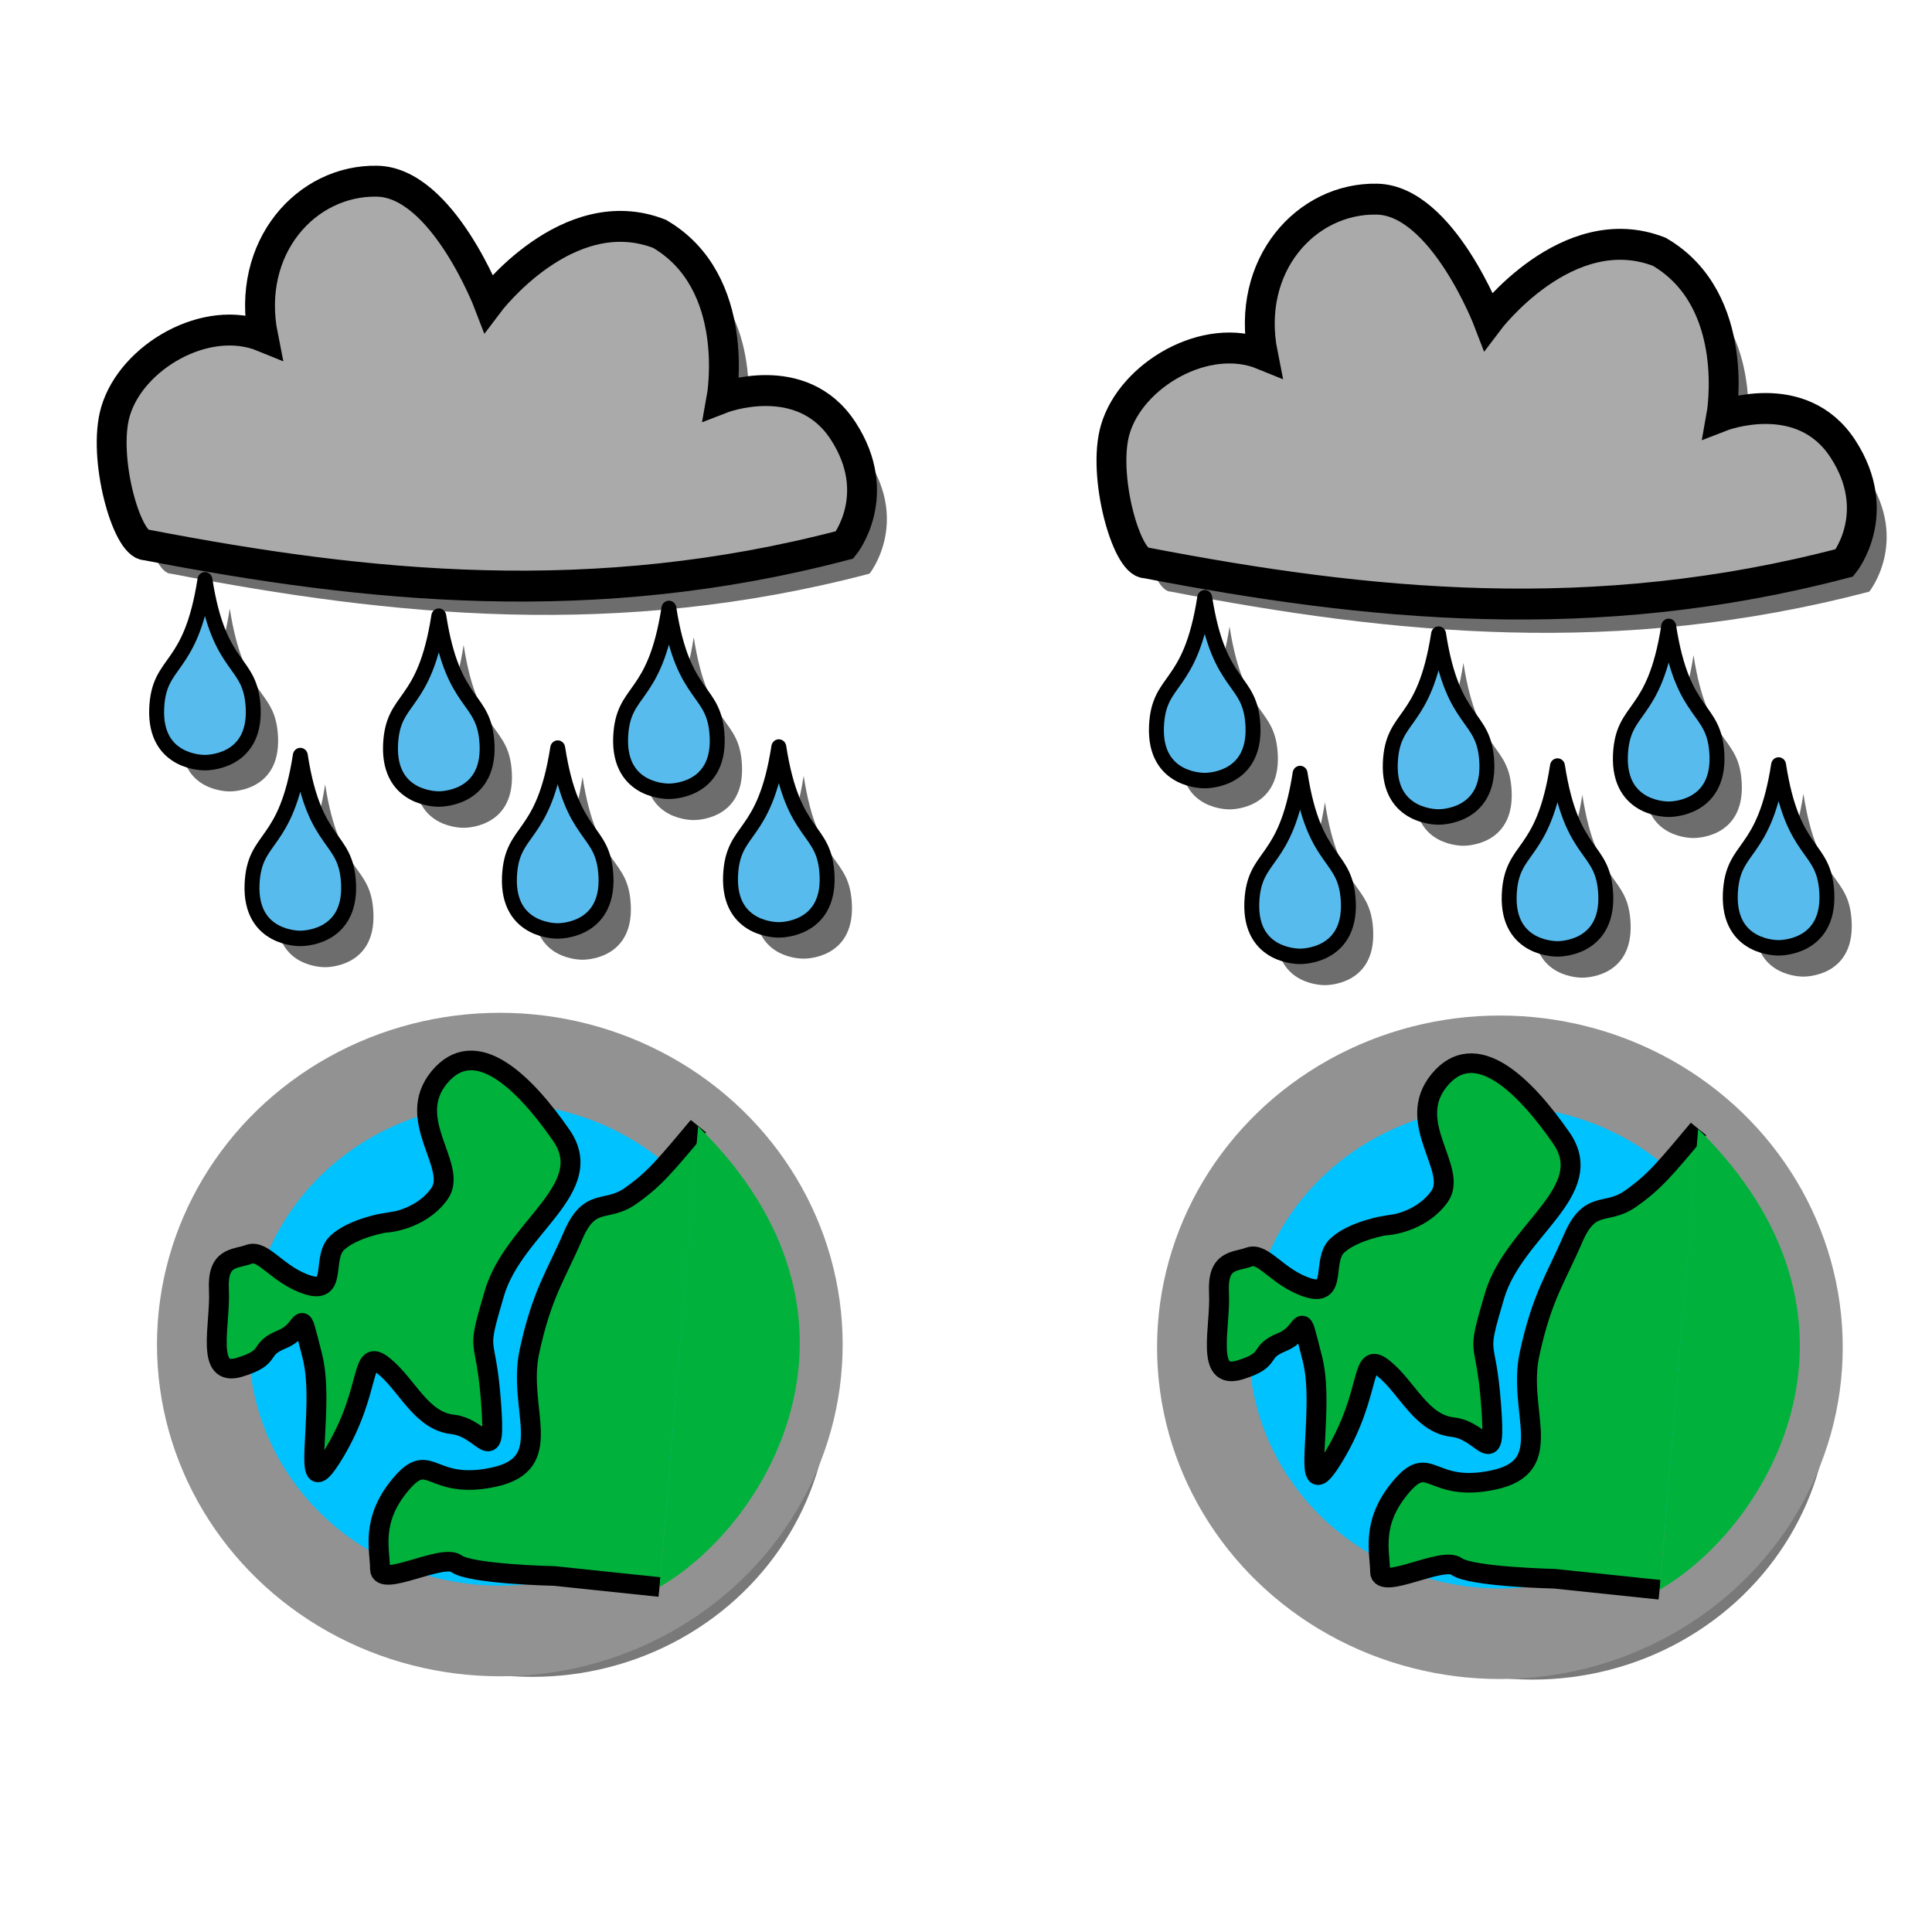 <?xml version="1.0" encoding="UTF-8" standalone="no"?>
<!-- Created with Inkscape (http://www.inkscape.org/) -->

<svg
   xmlns:dc="http://purl.org/dc/elements/1.1/"
   xmlns:cc="http://creativecommons.org/ns#"
   xmlns:rdf="http://www.w3.org/1999/02/22-rdf-syntax-ns#"
   xmlns:svg="http://www.w3.org/2000/svg"
   xmlns="http://www.w3.org/2000/svg"
   xmlns:sodipodi="http://sodipodi.sourceforge.net/DTD/sodipodi-0.dtd"
   xmlns:inkscape="http://www.inkscape.org/namespaces/inkscape"
   width="24"
   height="24"
   viewBox="0 0 6.35 6.35"
   version="1.1"
   id="svg8"
   inkscape:version="0.92.5 (2060ec1f9f, 2020-04-08)"
   sodipodi:docname="duplicateMeteoModel.svg">
  <defs
     id="defs2">
    <filter
       inkscape:collect="always"
       style="color-interpolation-filters:sRGB"
       id="filter1283"
       x="-0.081"
       width="1.161"
       y="-0.082"
       height="1.165">
      <feGaussianBlur
         inkscape:collect="always"
         stdDeviation="0.188"
         id="feGaussianBlur1285" />
    </filter>
    <filter
       inkscape:collect="always"
       style="color-interpolation-filters:sRGB"
       id="filter1027"
       x="-0.044"
       width="1.088"
       y="-0.045"
       height="1.09">
      <feGaussianBlur
         inkscape:collect="always"
         stdDeviation="0.106"
         id="feGaussianBlur1029" />
    </filter>
    <filter
       inkscape:collect="always"
       style="color-interpolation-filters:sRGB"
       id="filter1027-5"
       x="-0.044"
       width="1.088"
       y="-0.045"
       height="1.09">
      <feGaussianBlur
         inkscape:collect="always"
         stdDeviation="0.106"
         id="feGaussianBlur1029-9" />
    </filter>
    <filter
       inkscape:collect="always"
       style="color-interpolation-filters:sRGB"
       id="filter1283-2"
       x="-0.081"
       width="1.161"
       y="-0.082"
       height="1.165">
      <feGaussianBlur
         inkscape:collect="always"
         stdDeviation="0.188"
         id="feGaussianBlur1285-2" />
    </filter>
  </defs>
  <sodipodi:namedview
     id="base"
     pagecolor="#ffffff"
     bordercolor="#666666"
     borderopacity="1.0"
     inkscape:pageopacity="0.0"
     inkscape:pageshadow="2"
     inkscape:zoom="15.839192"
     inkscape:cx="19.00119"
     inkscape:cy="8.776889"
     inkscape:document-units="mm"
     inkscape:current-layer="layer1"
     showgrid="false"
     units="px"
     inkscape:window-width="1920"
     inkscape:window-height="1015"
     inkscape:window-x="1920"
     inkscape:window-y="0"
     inkscape:window-maximized="1" />
  <g
     inkscape:label="Calque 1"
     inkscape:groupmode="layer"
     id="layer1"
     transform="translate(0,-290.65)">
    <g
       id="g904"
       transform="matrix(0.35,0,0,0.345,3.863,193.742)"
       style="stroke-width:2.876">
      <ellipse
         ry="2.729"
         rx="2.788"
         cy="294.165"
         cx="3.355"
         id="path815-3"
         style="opacity:1;fill:#797979;fill-opacity:1;fill-rule:nonzero;stroke:none;stroke-width:0.863;stroke-linecap:square;stroke-linejoin:round;stroke-miterlimit:4;stroke-dasharray:none;stroke-dashoffset:0;stroke-opacity:1;paint-order:stroke fill markers;filter:url(#filter1283)" />
      <g
         transform="translate(-0.165,-0.165)"
         id="g1291"
         style="stroke-width:2.876">
        <ellipse
           style="opacity:1;fill:#00c2ff;fill-opacity:1;fill-rule:nonzero;stroke:#929292;stroke-width:0.863;stroke-linecap:square;stroke-linejoin:round;stroke-miterlimit:4;stroke-dasharray:none;stroke-dashoffset:0;stroke-opacity:1;paint-order:stroke fill markers"
           id="path815"
           cx="3.213"
           cy="293.893"
           rx="2.788"
           ry="2.729" />
        <path
           style="fill:#00b23b;fill-opacity:1;stroke:#000000;stroke-width:0.187;stroke-linecap:butt;stroke-linejoin:miter;stroke-miterlimit:4;stroke-dasharray:none;stroke-opacity:1"
           d="m 2.139,292.732 c 0,0 -0.303,0.05 -0.453,0.192 -0.15,0.142 0.008,0.493 -0.276,0.401 -0.284,-0.092 -0.418,-0.342 -0.551,-0.292 -0.134,0.05 -0.301,0.017 -0.284,0.342 0.017,0.326 -0.134,0.835 0.192,0.735 0.326,-0.1 0.159,-0.167 0.401,-0.267 0.242,-0.1 0.15,-0.367 0.284,0.159 0.134,0.526 -0.15,1.528 0.209,0.919 0.359,-0.61 0.234,-1.011 0.459,-0.827 0.226,0.184 0.351,0.526 0.651,0.56 0.301,0.033 0.409,0.459 0.359,-0.217 -0.05,-0.677 -0.15,-0.409 0.033,-1.036 0.184,-0.626 0.975,-0.994 0.626,-1.503 -0.353,-0.516 -0.81,-0.961 -1.144,-0.551 -0.334,0.409 0.184,0.852 0,1.111 -0.184,0.259 -0.507,0.276 -0.507,0.276 z"
           id="path817"
           inkscape:connector-curvature="0"
           sodipodi:nodetypes="ccccccccsscsssccc" />
        <path
           style="fill:#00b23b;fill-opacity:1;stroke:#000000;stroke-width:0.187;stroke-linecap:butt;stroke-linejoin:miter;stroke-miterlimit:4;stroke-dasharray:none;stroke-opacity:1"
           d="m 5.078,291.813 c -0.317,0.384 -0.418,0.509 -0.643,0.668 -0.226,0.159 -0.376,0 -0.535,0.376 -0.159,0.376 -0.292,0.551 -0.409,1.102 -0.117,0.551 0.265,1.068 -0.337,1.198 -0.602,0.13 -0.591,-0.272 -0.874,0.071 -0.283,0.343 -0.192,0.619 -0.192,0.803 0,0.184 0.585,-0.15 0.718,-0.05 0.134,0.1 0.919,0.117 0.919,0.117 l 0.988,0.105"
           id="path819"
           inkscape:connector-curvature="0"
           sodipodi:nodetypes="ccssscsccc" />
        <path
           style="fill:#00b23b;fill-opacity:1;stroke:none;stroke-width:0.187;stroke-linecap:butt;stroke-linejoin:miter;stroke-miterlimit:4;stroke-dasharray:none;stroke-opacity:1"
           d="m 4.713,296.203 c 1.046,-0.616 2.166,-2.591 0.362,-4.389"
           id="path821"
           inkscape:connector-curvature="0"
           sodipodi:nodetypes="cc" />
      </g>
    </g>
    <g
       transform="matrix(0.423,0,0,0.438,3.595,163.907)"
       id="g1047"
       style="stroke-width:2.323">
      <g
         style="fill:#6d6d6d;fill-opacity:1;stroke:none;stroke-width:2.323;filter:url(#filter1027)"
         id="g857-3"
         transform="translate(0.193,0.216)">
        <path
           style="fill:#6d6d6d;fill-opacity:1;stroke:none;stroke-width:0.232;stroke-linecap:butt;stroke-linejoin:miter;stroke-miterlimit:4;stroke-dasharray:none;stroke-opacity:1"
           d="m 0.404,293.591 c 1.719,0.32 3.478,0.496 5.429,0 0,0 0.311,-0.375 -0.012,-0.855 -0.323,-0.48 -0.945,-0.246 -0.945,-0.246 0,0 0.163,-0.87 -0.482,-1.233 -0.715,-0.269 -1.328,0.519 -1.328,0.519 0,0 -0.357,-0.902 -0.864,-0.914 -0.553,-0.012 -1.026,0.498 -0.888,1.165 -0.442,-0.175 -1.023,0.154 -1.147,0.563 -0.104,0.342 0.086,1.001 0.236,1.001 z"
           id="path817-6"
           inkscape:connector-curvature="0"
           sodipodi:nodetypes="ccscccccsc" />
        <path
           style="fill:#6d6d6d;fill-opacity:1;stroke:none;stroke-width:0.116;stroke-linecap:butt;stroke-linejoin:round;stroke-miterlimit:4;stroke-dasharray:none;stroke-opacity:1"
           d="m 0.487,294.819 c 0.017,-0.375 0.263,-0.269 0.375,-0.966 0.112,0.698 0.358,0.591 0.375,0.966 0.018,0.415 -0.375,0.406 -0.375,0.406 0,0 -0.393,0.01 -0.375,-0.406 z"
           id="path843-75"
           inkscape:connector-curvature="0"
           sodipodi:nodetypes="scscs" />
        <path
           style="fill:#6d6d6d;fill-opacity:1;stroke:none;stroke-width:0.116;stroke-linecap:butt;stroke-linejoin:round;stroke-miterlimit:4;stroke-dasharray:none;stroke-opacity:1"
           d="m 1.228,296.138 c 0.017,-0.375 0.263,-0.269 0.375,-0.966 0.112,0.698 0.358,0.591 0.375,0.966 0.018,0.415 -0.375,0.406 -0.375,0.406 0,0 -0.393,0.01 -0.375,-0.406 z"
           id="path843-6-3"
           inkscape:connector-curvature="0"
           sodipodi:nodetypes="scscs" />
        <path
           style="fill:#6d6d6d;fill-opacity:1;stroke:none;stroke-width:0.116;stroke-linecap:butt;stroke-linejoin:round;stroke-miterlimit:4;stroke-dasharray:none;stroke-opacity:1"
           d="m 2.304,295.092 c 0.017,-0.375 0.263,-0.269 0.375,-0.966 0.112,0.698 0.358,0.591 0.375,0.966 0.018,0.415 -0.375,0.406 -0.375,0.406 0,0 -0.393,0.01 -0.375,-0.406 z"
           id="path843-2-5"
           inkscape:connector-curvature="0"
           sodipodi:nodetypes="scscs" />
        <path
           style="fill:#6d6d6d;fill-opacity:1;stroke:none;stroke-width:0.116;stroke-linecap:butt;stroke-linejoin:round;stroke-miterlimit:4;stroke-dasharray:none;stroke-opacity:1"
           d="m 3.228,296.082 c 0.017,-0.375 0.263,-0.269 0.375,-0.966 0.112,0.698 0.358,0.591 0.375,0.966 0.018,0.415 -0.375,0.406 -0.375,0.406 0,0 -0.393,0.01 -0.375,-0.406 z"
           id="path843-61-6"
           inkscape:connector-curvature="0"
           sodipodi:nodetypes="scscs" />
        <path
           style="fill:#6d6d6d;fill-opacity:1;stroke:none;stroke-width:0.116;stroke-linecap:butt;stroke-linejoin:round;stroke-miterlimit:4;stroke-dasharray:none;stroke-opacity:1"
           d="m 4.946,296.074 c 0.017,-0.375 0.263,-0.269 0.375,-0.966 0.112,0.698 0.358,0.591 0.375,0.966 0.018,0.415 -0.375,0.406 -0.375,0.406 0,0 -0.393,0.01 -0.375,-0.406 z"
           id="path843-8-2"
           inkscape:connector-curvature="0"
           sodipodi:nodetypes="scscs" />
        <path
           style="fill:#6d6d6d;fill-opacity:1;stroke:none;stroke-width:0.116;stroke-linecap:butt;stroke-linejoin:round;stroke-miterlimit:4;stroke-dasharray:none;stroke-opacity:1"
           d="m 4.092,295.034 c 0.017,-0.375 0.263,-0.269 0.375,-0.966 0.112,0.698 0.358,0.591 0.375,0.966 0.018,0.415 -0.375,0.406 -0.375,0.406 0,0 -0.393,0.01 -0.375,-0.406 z"
           id="path843-7-9"
           inkscape:connector-curvature="0"
           sodipodi:nodetypes="scscs" />
      </g>
      <g
         id="g857"
         style="stroke-width:2.323">
        <path
           style="fill:#aaaaaa;fill-opacity:1;stroke:#000000;stroke-width:0.232;stroke-linecap:butt;stroke-linejoin:miter;stroke-miterlimit:4;stroke-dasharray:none;stroke-opacity:1"
           d="m 0.404,293.591 c 1.719,0.32 3.478,0.496 5.429,0 0,0 0.311,-0.375 -0.012,-0.855 -0.323,-0.48 -0.945,-0.246 -0.945,-0.246 0,0 0.163,-0.87 -0.482,-1.233 -0.715,-0.269 -1.328,0.519 -1.328,0.519 0,0 -0.357,-0.902 -0.864,-0.914 -0.553,-0.012 -1.026,0.498 -0.888,1.165 -0.442,-0.175 -1.023,0.154 -1.147,0.563 -0.104,0.342 0.086,1.001 0.236,1.001 z"
           id="path817-3"
           inkscape:connector-curvature="0"
           sodipodi:nodetypes="ccscccccsc" />
        <path
           style="fill:#58bbed;fill-opacity:1;stroke:#000000;stroke-width:0.116;stroke-linecap:butt;stroke-linejoin:round;stroke-miterlimit:4;stroke-dasharray:none;stroke-opacity:1"
           d="m 0.487,294.819 c 0.017,-0.375 0.263,-0.269 0.375,-0.966 0.112,0.698 0.358,0.591 0.375,0.966 0.018,0.415 -0.375,0.406 -0.375,0.406 0,0 -0.393,0.01 -0.375,-0.406 z"
           id="path843"
           inkscape:connector-curvature="0"
           sodipodi:nodetypes="scscs" />
        <path
           style="fill:#58bbed;fill-opacity:1;stroke:#000000;stroke-width:0.116;stroke-linecap:butt;stroke-linejoin:round;stroke-miterlimit:4;stroke-dasharray:none;stroke-opacity:1"
           d="m 1.228,296.138 c 0.017,-0.375 0.263,-0.269 0.375,-0.966 0.112,0.698 0.358,0.591 0.375,0.966 0.018,0.415 -0.375,0.406 -0.375,0.406 0,0 -0.393,0.01 -0.375,-0.406 z"
           id="path843-6"
           inkscape:connector-curvature="0"
           sodipodi:nodetypes="scscs" />
        <path
           style="fill:#58bbed;fill-opacity:1;stroke:#000000;stroke-width:0.116;stroke-linecap:butt;stroke-linejoin:round;stroke-miterlimit:4;stroke-dasharray:none;stroke-opacity:1"
           d="m 2.304,295.092 c 0.017,-0.375 0.263,-0.269 0.375,-0.966 0.112,0.698 0.358,0.591 0.375,0.966 0.018,0.415 -0.375,0.406 -0.375,0.406 0,0 -0.393,0.01 -0.375,-0.406 z"
           id="path843-2"
           inkscape:connector-curvature="0"
           sodipodi:nodetypes="scscs" />
        <path
           style="fill:#58bbed;fill-opacity:1;stroke:#000000;stroke-width:0.116;stroke-linecap:butt;stroke-linejoin:round;stroke-miterlimit:4;stroke-dasharray:none;stroke-opacity:1"
           d="m 3.228,296.082 c 0.017,-0.375 0.263,-0.269 0.375,-0.966 0.112,0.698 0.358,0.591 0.375,0.966 0.018,0.415 -0.375,0.406 -0.375,0.406 0,0 -0.393,0.01 -0.375,-0.406 z"
           id="path843-61"
           inkscape:connector-curvature="0"
           sodipodi:nodetypes="scscs" />
        <path
           style="fill:#58bbed;fill-opacity:1;stroke:#000000;stroke-width:0.116;stroke-linecap:butt;stroke-linejoin:round;stroke-miterlimit:4;stroke-dasharray:none;stroke-opacity:1"
           d="m 4.946,296.074 c 0.017,-0.375 0.263,-0.269 0.375,-0.966 0.112,0.698 0.358,0.591 0.375,0.966 0.018,0.415 -0.375,0.406 -0.375,0.406 0,0 -0.393,0.01 -0.375,-0.406 z"
           id="path843-8"
           inkscape:connector-curvature="0"
           sodipodi:nodetypes="scscs" />
        <path
           style="fill:#58bbed;fill-opacity:1;stroke:#000000;stroke-width:0.116;stroke-linecap:butt;stroke-linejoin:round;stroke-miterlimit:4;stroke-dasharray:none;stroke-opacity:1"
           d="m 4.092,295.034 c 0.017,-0.375 0.263,-0.269 0.375,-0.966 0.112,0.698 0.358,0.591 0.375,0.966 0.018,0.415 -0.375,0.406 -0.375,0.406 0,0 -0.393,0.01 -0.375,-0.406 z"
           id="path843-7"
           inkscape:connector-curvature="0"
           sodipodi:nodetypes="scscs" />
      </g>
    </g>
    <g
       id="g904-8"
       transform="matrix(0.35,0,0,0.345,0.576,193.733)"
       style="stroke-width:2.876">
      <ellipse
         ry="2.729"
         rx="2.788"
         cy="294.165"
         cx="3.355"
         id="path815-3-9"
         style="opacity:1;fill:#797979;fill-opacity:1;fill-rule:nonzero;stroke:none;stroke-width:0.863;stroke-linecap:square;stroke-linejoin:round;stroke-miterlimit:4;stroke-dasharray:none;stroke-dashoffset:0;stroke-opacity:1;paint-order:stroke fill markers;filter:url(#filter1283-2)" />
      <g
         transform="translate(-0.165,-0.165)"
         id="g1291-7"
         style="stroke-width:2.876">
        <ellipse
           style="opacity:1;fill:#00c2ff;fill-opacity:1;fill-rule:nonzero;stroke:#929292;stroke-width:0.863;stroke-linecap:square;stroke-linejoin:round;stroke-miterlimit:4;stroke-dasharray:none;stroke-dashoffset:0;stroke-opacity:1;paint-order:stroke fill markers"
           id="path815-36"
           cx="3.213"
           cy="293.893"
           rx="2.788"
           ry="2.729" />
        <path
           style="fill:#00b23b;fill-opacity:1;stroke:#000000;stroke-width:0.187;stroke-linecap:butt;stroke-linejoin:miter;stroke-miterlimit:4;stroke-dasharray:none;stroke-opacity:1"
           d="m 2.139,292.732 c 0,0 -0.303,0.05 -0.453,0.192 -0.15,0.142 0.008,0.493 -0.276,0.401 -0.284,-0.092 -0.418,-0.342 -0.551,-0.292 -0.134,0.05 -0.301,0.017 -0.284,0.342 0.017,0.326 -0.134,0.835 0.192,0.735 0.326,-0.1 0.159,-0.167 0.401,-0.267 0.242,-0.1 0.15,-0.367 0.284,0.159 0.134,0.526 -0.15,1.528 0.209,0.919 0.359,-0.61 0.234,-1.011 0.459,-0.827 0.226,0.184 0.351,0.526 0.651,0.56 0.301,0.033 0.409,0.459 0.359,-0.217 -0.05,-0.677 -0.15,-0.409 0.033,-1.036 0.184,-0.626 0.975,-0.994 0.626,-1.503 -0.353,-0.516 -0.81,-0.961 -1.144,-0.551 -0.334,0.409 0.184,0.852 0,1.111 -0.184,0.259 -0.507,0.276 -0.507,0.276 z"
           id="path817-1"
           inkscape:connector-curvature="0"
           sodipodi:nodetypes="ccccccccsscsssccc" />
        <path
           style="fill:#00b23b;fill-opacity:1;stroke:#000000;stroke-width:0.187;stroke-linecap:butt;stroke-linejoin:miter;stroke-miterlimit:4;stroke-dasharray:none;stroke-opacity:1"
           d="m 5.078,291.813 c -0.317,0.384 -0.418,0.509 -0.643,0.668 -0.226,0.159 -0.376,0 -0.535,0.376 -0.159,0.376 -0.292,0.551 -0.409,1.102 -0.117,0.551 0.265,1.068 -0.337,1.198 -0.602,0.13 -0.591,-0.272 -0.874,0.071 -0.283,0.343 -0.192,0.619 -0.192,0.803 0,0.184 0.585,-0.15 0.718,-0.05 0.134,0.1 0.919,0.117 0.919,0.117 l 0.988,0.105"
           id="path819-2"
           inkscape:connector-curvature="0"
           sodipodi:nodetypes="ccssscsccc" />
        <path
           style="fill:#00b23b;fill-opacity:1;stroke:none;stroke-width:0.187;stroke-linecap:butt;stroke-linejoin:miter;stroke-miterlimit:4;stroke-dasharray:none;stroke-opacity:1"
           d="m 4.713,296.203 c 1.046,-0.616 2.166,-2.591 0.362,-4.389"
           id="path821-9"
           inkscape:connector-curvature="0"
           sodipodi:nodetypes="cc" />
      </g>
    </g>
    <g
       transform="matrix(0.423,0,0,0.438,0.309,163.848)"
       id="g1047-3"
       style="stroke-width:2.323">
      <g
         style="fill:#6d6d6d;fill-opacity:1;stroke:none;stroke-width:2.323;filter:url(#filter1027-5)"
         id="g857-3-1"
         transform="translate(0.193,0.216)">
        <path
           style="fill:#6d6d6d;fill-opacity:1;stroke:none;stroke-width:0.232;stroke-linecap:butt;stroke-linejoin:miter;stroke-miterlimit:4;stroke-dasharray:none;stroke-opacity:1"
           d="m 0.404,293.591 c 1.719,0.32 3.478,0.496 5.429,0 0,0 0.311,-0.375 -0.012,-0.855 -0.323,-0.48 -0.945,-0.246 -0.945,-0.246 0,0 0.163,-0.87 -0.482,-1.233 -0.715,-0.269 -1.328,0.519 -1.328,0.519 0,0 -0.357,-0.902 -0.864,-0.914 -0.553,-0.012 -1.026,0.498 -0.888,1.165 -0.442,-0.175 -1.023,0.154 -1.147,0.563 -0.104,0.342 0.086,1.001 0.236,1.001 z"
           id="path817-6-9"
           inkscape:connector-curvature="0"
           sodipodi:nodetypes="ccscccccsc" />
        <path
           style="fill:#6d6d6d;fill-opacity:1;stroke:none;stroke-width:0.116;stroke-linecap:butt;stroke-linejoin:round;stroke-miterlimit:4;stroke-dasharray:none;stroke-opacity:1"
           d="m 0.487,294.819 c 0.017,-0.375 0.263,-0.269 0.375,-0.966 0.112,0.698 0.358,0.591 0.375,0.966 0.018,0.415 -0.375,0.406 -0.375,0.406 0,0 -0.393,0.01 -0.375,-0.406 z"
           id="path843-75-4"
           inkscape:connector-curvature="0"
           sodipodi:nodetypes="scscs" />
        <path
           style="fill:#6d6d6d;fill-opacity:1;stroke:none;stroke-width:0.116;stroke-linecap:butt;stroke-linejoin:round;stroke-miterlimit:4;stroke-dasharray:none;stroke-opacity:1"
           d="m 1.228,296.138 c 0.017,-0.375 0.263,-0.269 0.375,-0.966 0.112,0.698 0.358,0.591 0.375,0.966 0.018,0.415 -0.375,0.406 -0.375,0.406 0,0 -0.393,0.01 -0.375,-0.406 z"
           id="path843-6-3-7"
           inkscape:connector-curvature="0"
           sodipodi:nodetypes="scscs" />
        <path
           style="fill:#6d6d6d;fill-opacity:1;stroke:none;stroke-width:0.116;stroke-linecap:butt;stroke-linejoin:round;stroke-miterlimit:4;stroke-dasharray:none;stroke-opacity:1"
           d="m 2.304,295.092 c 0.017,-0.375 0.263,-0.269 0.375,-0.966 0.112,0.698 0.358,0.591 0.375,0.966 0.018,0.415 -0.375,0.406 -0.375,0.406 0,0 -0.393,0.01 -0.375,-0.406 z"
           id="path843-2-5-8"
           inkscape:connector-curvature="0"
           sodipodi:nodetypes="scscs" />
        <path
           style="fill:#6d6d6d;fill-opacity:1;stroke:none;stroke-width:0.116;stroke-linecap:butt;stroke-linejoin:round;stroke-miterlimit:4;stroke-dasharray:none;stroke-opacity:1"
           d="m 3.228,296.082 c 0.017,-0.375 0.263,-0.269 0.375,-0.966 0.112,0.698 0.358,0.591 0.375,0.966 0.018,0.415 -0.375,0.406 -0.375,0.406 0,0 -0.393,0.01 -0.375,-0.406 z"
           id="path843-61-6-4"
           inkscape:connector-curvature="0"
           sodipodi:nodetypes="scscs" />
        <path
           style="fill:#6d6d6d;fill-opacity:1;stroke:none;stroke-width:0.116;stroke-linecap:butt;stroke-linejoin:round;stroke-miterlimit:4;stroke-dasharray:none;stroke-opacity:1"
           d="m 4.946,296.074 c 0.017,-0.375 0.263,-0.269 0.375,-0.966 0.112,0.698 0.358,0.591 0.375,0.966 0.018,0.415 -0.375,0.406 -0.375,0.406 0,0 -0.393,0.01 -0.375,-0.406 z"
           id="path843-8-2-5"
           inkscape:connector-curvature="0"
           sodipodi:nodetypes="scscs" />
        <path
           style="fill:#6d6d6d;fill-opacity:1;stroke:none;stroke-width:0.116;stroke-linecap:butt;stroke-linejoin:round;stroke-miterlimit:4;stroke-dasharray:none;stroke-opacity:1"
           d="m 4.092,295.034 c 0.017,-0.375 0.263,-0.269 0.375,-0.966 0.112,0.698 0.358,0.591 0.375,0.966 0.018,0.415 -0.375,0.406 -0.375,0.406 0,0 -0.393,0.01 -0.375,-0.406 z"
           id="path843-7-9-0"
           inkscape:connector-curvature="0"
           sodipodi:nodetypes="scscs" />
      </g>
      <g
         id="g857-36"
         style="stroke-width:2.323">
        <path
           style="fill:#aaaaaa;fill-opacity:1;stroke:#000000;stroke-width:0.232;stroke-linecap:butt;stroke-linejoin:miter;stroke-miterlimit:4;stroke-dasharray:none;stroke-opacity:1"
           d="m 0.404,293.591 c 1.719,0.32 3.478,0.496 5.429,0 0,0 0.311,-0.375 -0.012,-0.855 -0.323,-0.48 -0.945,-0.246 -0.945,-0.246 0,0 0.163,-0.87 -0.482,-1.233 -0.715,-0.269 -1.328,0.519 -1.328,0.519 0,0 -0.357,-0.902 -0.864,-0.914 -0.553,-0.012 -1.026,0.498 -0.888,1.165 -0.442,-0.175 -1.023,0.154 -1.147,0.563 -0.104,0.342 0.086,1.001 0.236,1.001 z"
           id="path817-3-1"
           inkscape:connector-curvature="0"
           sodipodi:nodetypes="ccscccccsc" />
        <path
           style="fill:#58bbed;fill-opacity:1;stroke:#000000;stroke-width:0.116;stroke-linecap:butt;stroke-linejoin:round;stroke-miterlimit:4;stroke-dasharray:none;stroke-opacity:1"
           d="m 0.487,294.819 c 0.017,-0.375 0.263,-0.269 0.375,-0.966 0.112,0.698 0.358,0.591 0.375,0.966 0.018,0.415 -0.375,0.406 -0.375,0.406 0,0 -0.393,0.01 -0.375,-0.406 z"
           id="path843-0"
           inkscape:connector-curvature="0"
           sodipodi:nodetypes="scscs" />
        <path
           style="fill:#58bbed;fill-opacity:1;stroke:#000000;stroke-width:0.116;stroke-linecap:butt;stroke-linejoin:round;stroke-miterlimit:4;stroke-dasharray:none;stroke-opacity:1"
           d="m 1.228,296.138 c 0.017,-0.375 0.263,-0.269 0.375,-0.966 0.112,0.698 0.358,0.591 0.375,0.966 0.018,0.415 -0.375,0.406 -0.375,0.406 0,0 -0.393,0.01 -0.375,-0.406 z"
           id="path843-6-6"
           inkscape:connector-curvature="0"
           sodipodi:nodetypes="scscs" />
        <path
           style="fill:#58bbed;fill-opacity:1;stroke:#000000;stroke-width:0.116;stroke-linecap:butt;stroke-linejoin:round;stroke-miterlimit:4;stroke-dasharray:none;stroke-opacity:1"
           d="m 2.304,295.092 c 0.017,-0.375 0.263,-0.269 0.375,-0.966 0.112,0.698 0.358,0.591 0.375,0.966 0.018,0.415 -0.375,0.406 -0.375,0.406 0,0 -0.393,0.01 -0.375,-0.406 z"
           id="path843-2-3"
           inkscape:connector-curvature="0"
           sodipodi:nodetypes="scscs" />
        <path
           style="fill:#58bbed;fill-opacity:1;stroke:#000000;stroke-width:0.116;stroke-linecap:butt;stroke-linejoin:round;stroke-miterlimit:4;stroke-dasharray:none;stroke-opacity:1"
           d="m 3.228,296.082 c 0.017,-0.375 0.263,-0.269 0.375,-0.966 0.112,0.698 0.358,0.591 0.375,0.966 0.018,0.415 -0.375,0.406 -0.375,0.406 0,0 -0.393,0.01 -0.375,-0.406 z"
           id="path843-61-2"
           inkscape:connector-curvature="0"
           sodipodi:nodetypes="scscs" />
        <path
           style="fill:#58bbed;fill-opacity:1;stroke:#000000;stroke-width:0.116;stroke-linecap:butt;stroke-linejoin:round;stroke-miterlimit:4;stroke-dasharray:none;stroke-opacity:1"
           d="m 4.946,296.074 c 0.017,-0.375 0.263,-0.269 0.375,-0.966 0.112,0.698 0.358,0.591 0.375,0.966 0.018,0.415 -0.375,0.406 -0.375,0.406 0,0 -0.393,0.01 -0.375,-0.406 z"
           id="path843-8-0"
           inkscape:connector-curvature="0"
           sodipodi:nodetypes="scscs" />
        <path
           style="fill:#58bbed;fill-opacity:1;stroke:#000000;stroke-width:0.116;stroke-linecap:butt;stroke-linejoin:round;stroke-miterlimit:4;stroke-dasharray:none;stroke-opacity:1"
           d="m 4.092,295.034 c 0.017,-0.375 0.263,-0.269 0.375,-0.966 0.112,0.698 0.358,0.591 0.375,0.966 0.018,0.415 -0.375,0.406 -0.375,0.406 0,0 -0.393,0.01 -0.375,-0.406 z"
           id="path843-7-6"
           inkscape:connector-curvature="0"
           sodipodi:nodetypes="scscs" />
      </g>
    </g>
  </g>
</svg>
